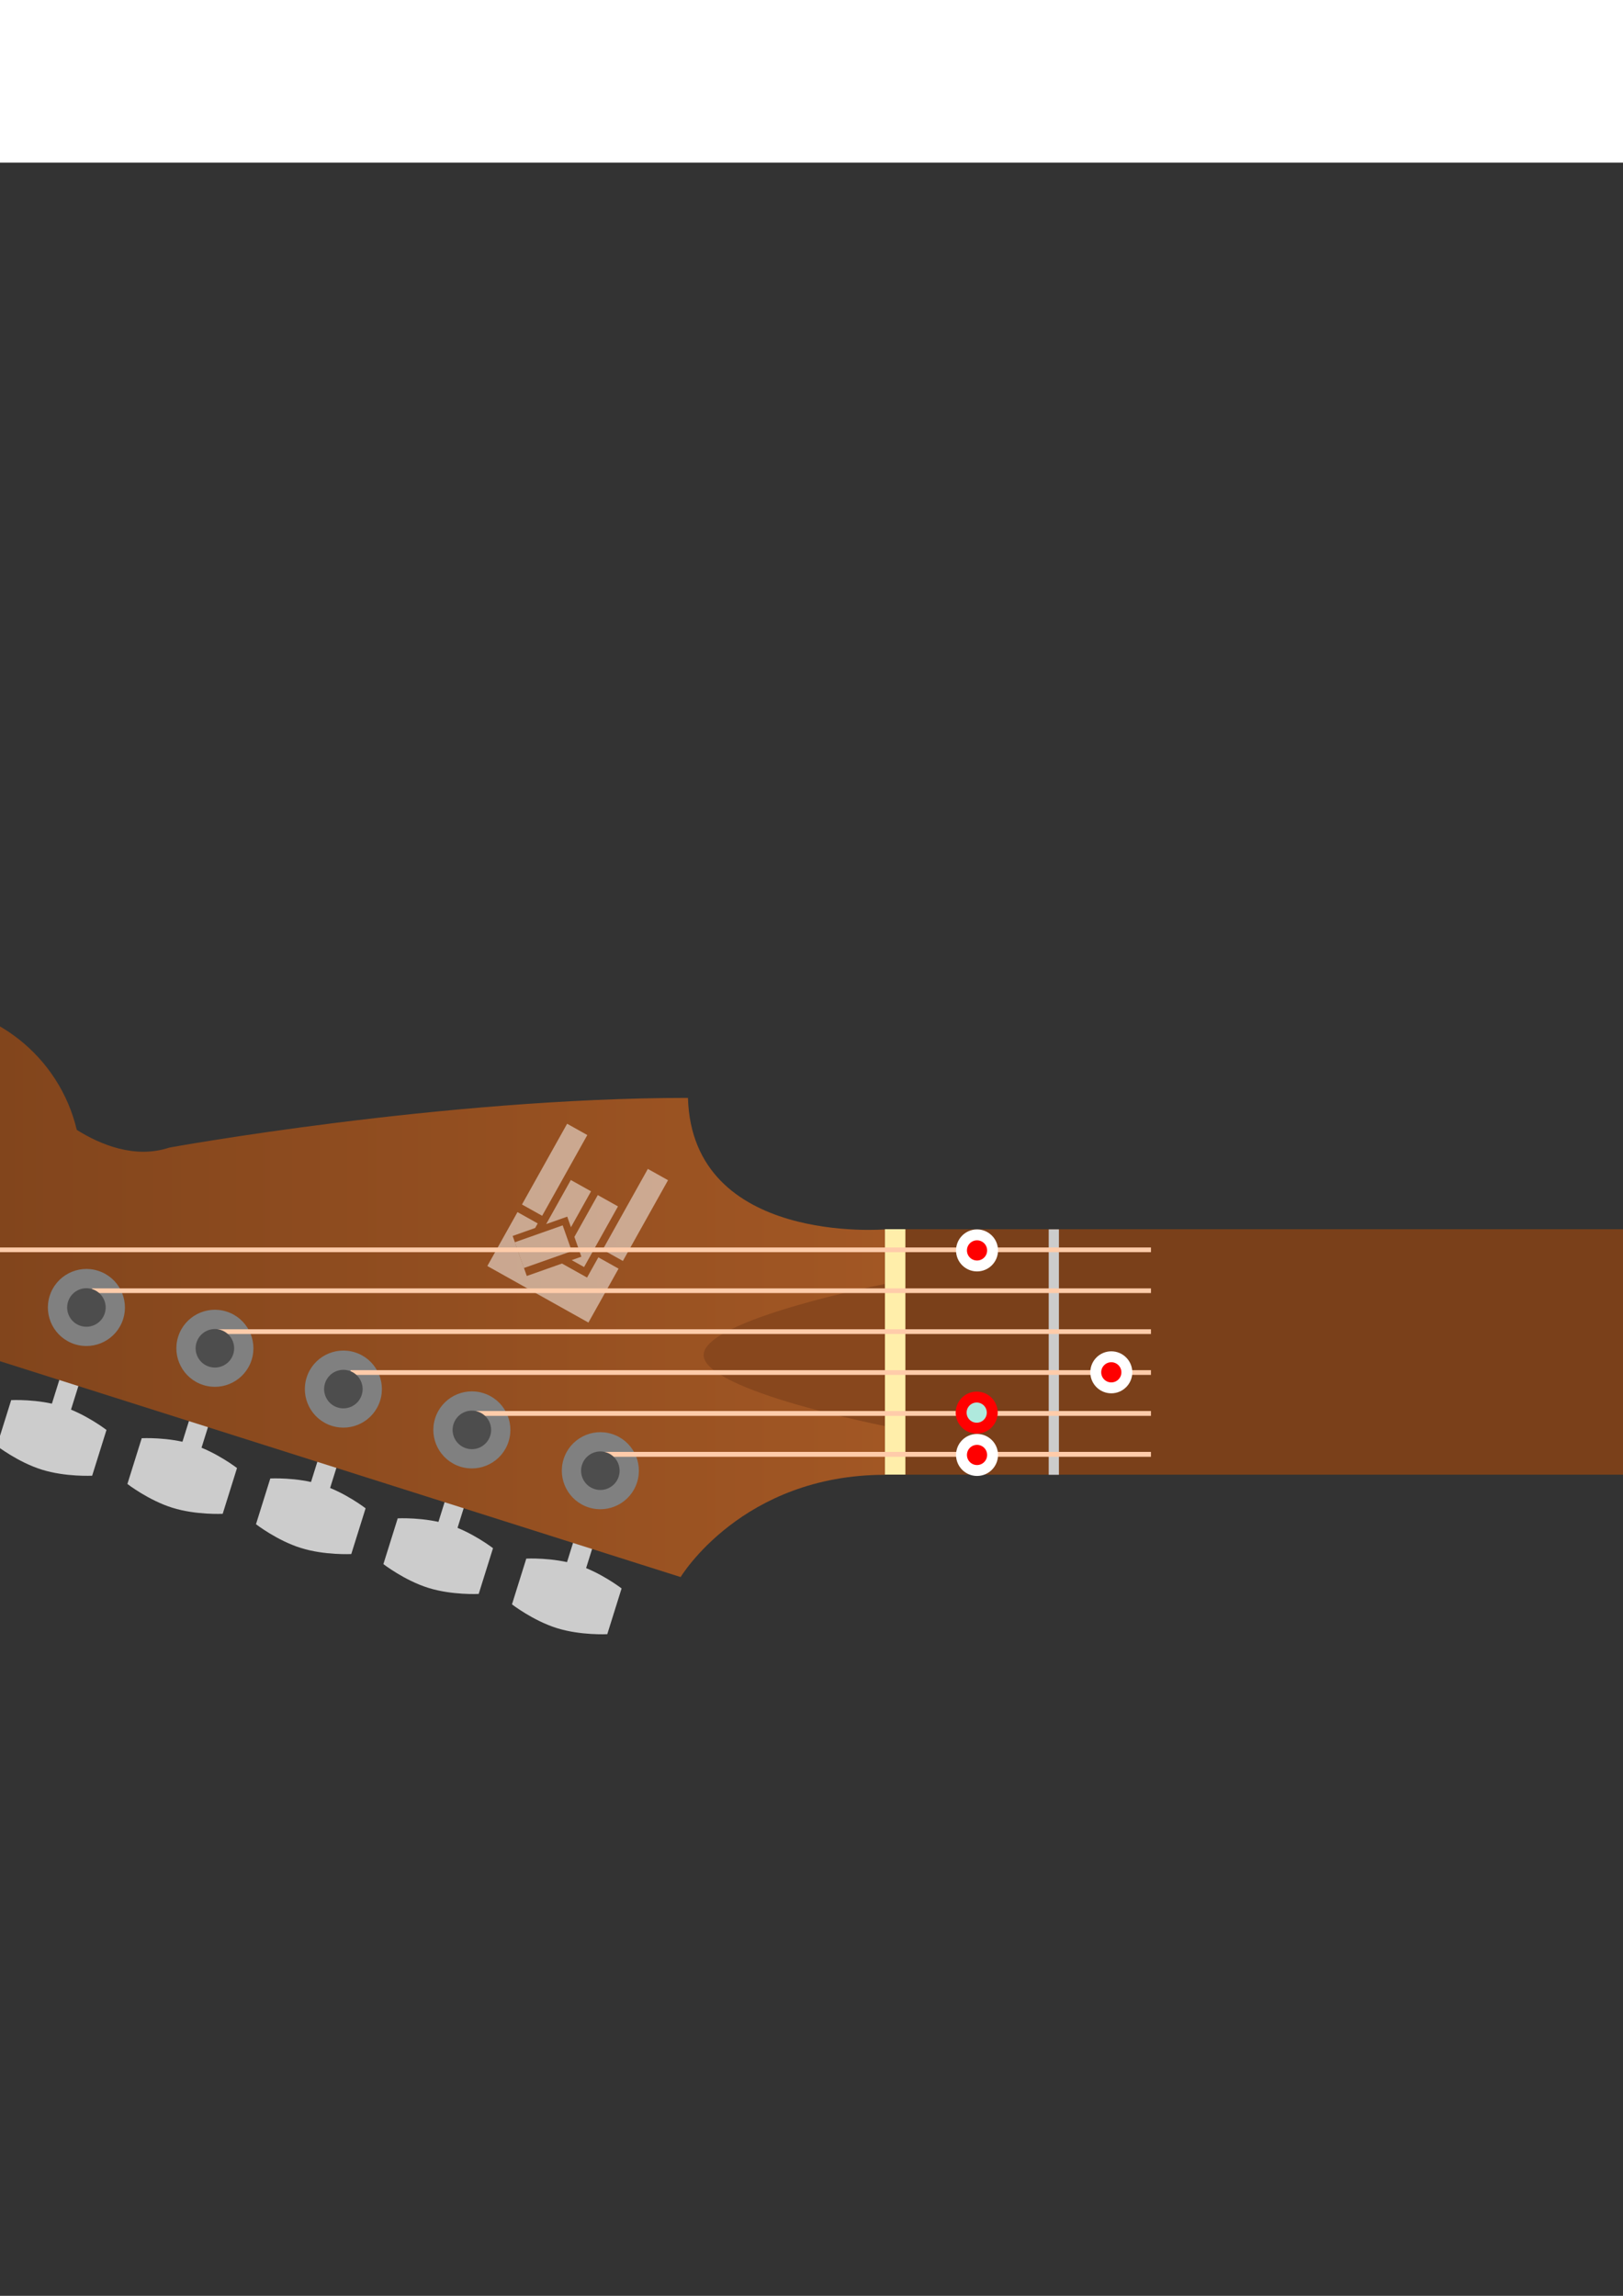 <?xml version="1.0" encoding="UTF-8" standalone="no"?>
<!-- Created with Inkscape (http://www.inkscape.org/) -->

<svg
   xmlns:osb="http://www.openswatchbook.org/uri/2009/osb"
   xmlns:dc="http://purl.org/dc/elements/1.1/"
   xmlns:cc="http://creativecommons.org/ns#"
   xmlns:rdf="http://www.w3.org/1999/02/22-rdf-syntax-ns#"
   xmlns:svg="http://www.w3.org/2000/svg"
   xmlns="http://www.w3.org/2000/svg"
   xmlns:xlink="http://www.w3.org/1999/xlink"
   xmlns:sodipodi="http://sodipodi.sourceforge.net/DTD/sodipodi-0.dtd"
   xmlns:inkscape="http://www.inkscape.org/namespaces/inkscape"
   width="210mm"
   height="297mm"
   viewBox="0 0 210 297"
   version="1.1"
   id="svg8"
   sodipodi:docname="mockup.svg"
   inkscape:version="0.92.3 (2405546, 2018-03-11)">
  <defs
     id="defs2">
    <linearGradient
       inkscape:collect="always"
       id="linearGradient2787">
      <stop
         style="stop-color:#79401a;stop-opacity:1"
         offset="0"
         id="stop2783" />
      <stop
         style="stop-color:#a25724;stop-opacity:1"
         offset="1"
         id="stop2785" />
    </linearGradient>
    <linearGradient
       id="linearGradient2769"
       osb:paint="solid">
      <stop
         style="stop-color:#808080;stop-opacity:1;"
         offset="0"
         id="stop2767" />
    </linearGradient>
    <linearGradient
       inkscape:collect="always"
       xlink:href="#linearGradient2787"
       id="linearGradient2789"
       x1="-303.692"
       y1="572.536"
       x2="250.667"
       y2="572.536"
       gradientUnits="userSpaceOnUse"
       gradientTransform="matrix(0.265,0,0,0.265,48.381,15.497)" />
  </defs>
  <sodipodi:namedview
     id="base"
     pagecolor="#ffffff"
     bordercolor="#666666"
     borderopacity="1.0"
     inkscape:pageopacity="0.0"
     inkscape:pageshadow="2"
     inkscape:zoom="0.98994949"
     inkscape:cx="319.68837"
     inkscape:cy="274.7006"
     inkscape:document-units="mm"
     inkscape:current-layer="layer1"
     showgrid="false"
     inkscape:window-width="1908"
     inkscape:window-height="1045"
     inkscape:window-x="1926"
     inkscape:window-y="6"
     inkscape:window-maximized="0"
     inkscape:snap-global="true"
     inkscape:snap-bbox="true"
     inkscape:snap-bbox-edge-midpoints="true"
     inkscape:bbox-nodes="true"
     inkscape:snap-bbox-midpoints="true"
     showguides="false"
     inkscape:snap-intersection-paths="true"
     inkscape:object-paths="true"
     inkscape:snap-smooth-nodes="true"
     inkscape:snap-midpoints="true"
     inkscape:snap-object-midpoints="true"
     inkscape:snap-center="true">
    <inkscape:grid
       type="xygrid"
       id="grid815" />
  </sodipodi:namedview>
  <g
     inkscape:label="Layer 1"
     inkscape:groupmode="layer"
     id="layer1">
    <rect
       style="opacity:1;fill:#333333;fill-opacity:1;fill-rule:nonzero;stroke:none;stroke-width:7.158;stroke-miterlimit:4;stroke-dasharray:none;stroke-opacity:1"
       id="rect1484"
       width="446.151"
       height="330.729"
       x="-105.515"
       y="21.035" />
    <g
       id="g3137"
       transform="matrix(1.048,0.328,-0.328,1.048,131.11,-55.897)"
       style="stroke:none;fill:#cccccc">
      <g
         transform="translate(2.646,62.231)"
         id="g3014"
         style="stroke:none;fill:#cccccc">
        <rect
           style="opacity:1;fill:#cccccc;fill-opacity:1;fill-rule:evenodd;stroke:none;stroke-width:0.353;stroke-miterlimit:4;stroke-dasharray:none;stroke-opacity:1"
           id="rect3006"
           width="2.357"
           height="23.41"
           x="-62.033"
           y="155.705" />
        <path
           style="fill:#cccccc;fill-rule:evenodd;stroke:none;stroke-width:0.353;stroke-linecap:butt;stroke-linejoin:miter;stroke-miterlimit:4;stroke-dasharray:none;stroke-opacity:1"
           d="m -60.854,177.938 c -2.941,0 -5.883,1.091 -5.883,1.091 v 2.375 0.897 2.375 c 0,0 2.941,1.091 5.883,1.091 2.941,0 5.883,-1.091 5.883,-1.091 v -2.375 -0.897 -2.375 c 0,0 -2.941,-1.091 -5.883,-1.091 z"
           id="path2988"
           inkscape:connector-curvature="0" />
      </g>
      <g
         transform="translate(18.521,62.231)"
         id="g3014-1"
         style="stroke:none;fill:#cccccc">
        <rect
           style="opacity:1;fill:#cccccc;fill-opacity:1;fill-rule:evenodd;stroke:none;stroke-width:0.353;stroke-miterlimit:4;stroke-dasharray:none;stroke-opacity:1"
           id="rect3006-2"
           width="2.357"
           height="23.41"
           x="-62.033"
           y="155.705" />
        <path
           style="fill:#cccccc;fill-rule:evenodd;stroke:none;stroke-width:0.353;stroke-linecap:butt;stroke-linejoin:miter;stroke-miterlimit:4;stroke-dasharray:none;stroke-opacity:1"
           d="m -60.854,177.938 c -2.941,0 -5.883,1.091 -5.883,1.091 v 2.375 0.897 2.375 c 0,0 2.941,1.091 5.883,1.091 2.941,0 5.883,-1.091 5.883,-1.091 v -2.375 -0.897 -2.375 c 0,0 -2.941,-1.091 -5.883,-1.091 z"
           id="path2988-1"
           inkscape:connector-curvature="0" />
      </g>
      <g
         transform="translate(34.54,61.92)"
         id="g3014-5"
         style="stroke:none;fill:#cccccc">
        <rect
           style="opacity:1;fill:#cccccc;fill-opacity:1;fill-rule:evenodd;stroke:none;stroke-width:0.353;stroke-miterlimit:4;stroke-dasharray:none;stroke-opacity:1"
           id="rect3006-22"
           width="2.357"
           height="23.41"
           x="-62.033"
           y="155.705" />
        <path
           style="fill:#cccccc;fill-rule:evenodd;stroke:none;stroke-width:0.353;stroke-linecap:butt;stroke-linejoin:miter;stroke-miterlimit:4;stroke-dasharray:none;stroke-opacity:1"
           d="m -60.854,177.938 c -2.941,0 -5.883,1.091 -5.883,1.091 v 2.375 0.897 2.375 c 0,0 2.941,1.091 5.883,1.091 2.941,0 5.883,-1.091 5.883,-1.091 v -2.375 -0.897 -2.375 c 0,0 -2.941,-1.091 -5.883,-1.091 z"
           id="path2988-4"
           inkscape:connector-curvature="0" />
      </g>
      <g
         transform="translate(50.415,61.92)"
         id="g3014-1-3"
         style="stroke:none;fill:#cccccc">
        <rect
           style="opacity:1;fill:#cccccc;fill-opacity:1;fill-rule:evenodd;stroke:none;stroke-width:0.353;stroke-miterlimit:4;stroke-dasharray:none;stroke-opacity:1"
           id="rect3006-2-9"
           width="2.357"
           height="23.41"
           x="-62.033"
           y="155.705" />
        <path
           style="fill:#cccccc;fill-rule:evenodd;stroke:none;stroke-width:0.353;stroke-linecap:butt;stroke-linejoin:miter;stroke-miterlimit:4;stroke-dasharray:none;stroke-opacity:1"
           d="m -60.854,177.938 c -2.941,0 -5.883,1.091 -5.883,1.091 v 2.375 0.897 2.375 c 0,0 2.941,1.091 5.883,1.091 2.941,0 5.883,-1.091 5.883,-1.091 v -2.375 -0.897 -2.375 c 0,0 -2.941,-1.091 -5.883,-1.091 z"
           id="path2988-1-6"
           inkscape:connector-curvature="0" />
      </g>
      <g
         transform="translate(66.146,61.92)"
         id="g3014-4"
         style="stroke:none;fill:#cccccc">
        <rect
           style="opacity:1;fill:#cccccc;fill-opacity:1;fill-rule:evenodd;stroke:none;stroke-width:0.353;stroke-miterlimit:4;stroke-dasharray:none;stroke-opacity:1"
           id="rect3006-6"
           width="2.357"
           height="23.41"
           x="-62.033"
           y="155.705" />
        <path
           style="fill:#cccccc;fill-rule:evenodd;stroke:none;stroke-width:0.353;stroke-linecap:butt;stroke-linejoin:miter;stroke-miterlimit:4;stroke-dasharray:none;stroke-opacity:1"
           d="m -60.854,177.938 c -2.941,0 -5.883,1.091 -5.883,1.091 v 2.375 0.897 2.375 c 0,0 2.941,1.091 5.883,1.091 2.941,0 5.883,-1.091 5.883,-1.091 v -2.375 -0.897 -2.375 c 0,0 -2.941,-1.091 -5.883,-1.091 z"
           id="path2988-7"
           inkscape:connector-curvature="0" />
      </g>
      <g
         transform="translate(82.021,61.92)"
         id="g3014-1-4"
         style="stroke:none;fill:#cccccc">
        <rect
           style="opacity:1;fill:#cccccc;fill-opacity:1;fill-rule:evenodd;stroke:none;stroke-width:0.353;stroke-miterlimit:4;stroke-dasharray:none;stroke-opacity:1"
           id="rect3006-2-6"
           width="2.357"
           height="23.41"
           x="-62.033"
           y="155.705" />
        <path
           style="fill:#cccccc;fill-rule:evenodd;stroke:none;stroke-width:0.353;stroke-linecap:butt;stroke-linejoin:miter;stroke-miterlimit:4;stroke-dasharray:none;stroke-opacity:1"
           d="m -60.854,177.938 c -2.941,0 -5.883,1.091 -5.883,1.091 v 2.375 0.897 2.375 c 0,0 2.941,1.091 5.883,1.091 2.941,0 5.883,-1.091 5.883,-1.091 v -2.375 -0.897 -2.375 c 0,0 -2.941,-1.091 -5.883,-1.091 z"
           id="path2988-1-2"
           inkscape:connector-curvature="0" />
      </g>
    </g>
    <path
       style="opacity:1;fill:url(#linearGradient2789);fill-opacity:1;fill-rule:evenodd;stroke:none;stroke-width:0.353;stroke-linecap:butt;stroke-linejoin:miter;stroke-miterlimit:4;stroke-dasharray:none;stroke-opacity:1"
       d="m -10.628,129.909 c -11.69,0 -21.167,9.477 -21.167,21.167 0.007,10.986 8.417,20.14 19.363,21.076 l 100.5,31.866 c 0,0 7.938,-13.229 26.458,-13.229 v -31.75 c 0,0 -24.946,2.079 -25.513,-17.009 -31.75,0 -67.091,6.426 -67.091,6.426 -4.467,1.489 -8.934,-0.374 -11.986,-2.287 -2.27,-9.523 -10.775,-16.247 -20.565,-16.259 z"
       id="path1280"
       inkscape:connector-curvature="0"
       sodipodi:nodetypes="cccccccccc" />
    <path
       style="fill:none;fill-rule:evenodd;stroke:#ff00ff;stroke-width:0.6;stroke-linecap:butt;stroke-linejoin:miter;stroke-miterlimit:4;stroke-dasharray:none;stroke-opacity:1"
       d="m 130.402,188.143 h 18.521"
       id="path821"
       inkscape:connector-curvature="0" />
    <rect
       style="opacity:1;fill:#7a401a;fill-opacity:1;fill-rule:nonzero;stroke:none;stroke-width:0.351;stroke-miterlimit:4;stroke-dasharray:none;stroke-opacity:1"
       id="rect819"
       width="124.366"
       height="31.75"
       x="114.594"
       y="159.022" />
    <circle
       style="opacity:1;fill:#808080;fill-opacity:1;fill-rule:nonzero;stroke:none;stroke-width:0.332;stroke-miterlimit:4;stroke-dasharray:none;stroke-opacity:1"
       id="path1285-3-6"
       cx="61.845"
       cy="157.829"
       r="4.984"
       transform="rotate(17.616)" />
    <circle
       style="opacity:1;fill:#808080;fill-opacity:1;fill-rule:nonzero;stroke:none;stroke-width:0.332;stroke-miterlimit:4;stroke-dasharray:none;stroke-opacity:1"
       id="path1285-0"
       cx="44.402"
       cy="157.829"
       r="4.984"
       transform="rotate(17.616)" />
    <circle
       style="opacity:1;fill:#808080;fill-opacity:1;fill-rule:nonzero;stroke:none;stroke-width:0.332;stroke-miterlimit:4;stroke-dasharray:none;stroke-opacity:1"
       id="path1285-3-2-1"
       cx="96.73"
       cy="157.829"
       r="4.984"
       transform="rotate(17.616)" />
    <circle
       style="opacity:1;fill:#808080;fill-opacity:1;fill-rule:nonzero;stroke:none;stroke-width:0.332;stroke-miterlimit:4;stroke-dasharray:none;stroke-opacity:1"
       id="path1285-1-2"
       cx="79.288"
       cy="157.829"
       r="4.984"
       transform="rotate(17.616)" />
    <circle
       style="opacity:1;fill:#808080;fill-opacity:1;fill-rule:nonzero;stroke:none;stroke-width:0.332;stroke-miterlimit:4;stroke-dasharray:none;stroke-opacity:1"
       id="path1285-3-29-2"
       cx="131.616"
       cy="157.829"
       r="4.984"
       transform="rotate(17.616)" />
    <circle
       style="opacity:1;fill:#808080;fill-opacity:1;fill-rule:nonzero;stroke:none;stroke-width:0.332;stroke-miterlimit:4;stroke-dasharray:none;stroke-opacity:1"
       id="path1285-4-1"
       cx="114.173"
       cy="157.829"
       r="4.984"
       transform="rotate(17.616)" />
    <path
       style="fill:#88471d;fill-opacity:1;fill-rule:evenodd;stroke:none;stroke-width:0.332px;stroke-linecap:butt;stroke-linejoin:miter;stroke-opacity:1"
       d="m 114.829,184.552 c 0,0 -23.786,-4.63 -23.786,-9.26 0,-4.63 23.786,-9.26 23.786,-9.26 z"
       id="path1617"
       inkscape:connector-curvature="0" />
    <rect
       style="opacity:1;fill:#ffeeaa;fill-opacity:1;fill-rule:nonzero;stroke:none;stroke-width:0.051;stroke-miterlimit:4;stroke-dasharray:none;stroke-opacity:1"
       id="rect819-2"
       width="2.644"
       height="31.748"
       x="114.503"
       y="159.015" />
    <rect
       style="opacity:1;fill:#cccccc;fill-opacity:1;fill-rule:nonzero;stroke:none;stroke-width:0.036;stroke-miterlimit:4;stroke-dasharray:none;stroke-opacity:1"
       id="rect819-2-2"
       width="1.321"
       height="31.748"
       x="135.693"
       y="159.04" />
    <g
       id="g1362-4"
       transform="matrix(-0.329,0.184,0.184,0.329,-65.413,73.81)"
       style="opacity:0.5;fill:#ffffff">
      <rect
         y="209.688"
         x="-42.333"
         height="31.75"
         width="7.937"
         id="rect1268-1"
         style="opacity:1;fill:#ffffff;fill-opacity:1;fill-rule:nonzero;stroke:none;stroke-width:3.106;stroke-miterlimit:4;stroke-dasharray:none;stroke-opacity:1" />
      <path
         id="rect1268-7-6"
         transform="scale(0.265)"
         d="m -120,852.52 v 65.414 L -100.887,896.199 -90,905.773 v -53.254 z m 40,0 v 62.047 l 20.414,17.953 -8.793,10 H -50 v -90 z m -80,70 v 80 h 150 v -80 h -30 v 30 H -77.174 L -109.113,988.84 -150.414,952.52 -130,929.305 v -6.785 z"
         style="opacity:1;fill:#ffffff;fill-opacity:1;fill-rule:nonzero;stroke:none;stroke-width:10.168;stroke-miterlimit:4;stroke-dasharray:none;stroke-opacity:1"
         inkscape:connector-curvature="0" />
      <rect
         y="209.688"
         x="-10.583"
         height="31.75"
         width="7.937"
         id="rect1268-9-1"
         style="opacity:1;fill:#ffffff;fill-opacity:1;fill-rule:nonzero;stroke:none;stroke-width:3.106;stroke-miterlimit:4;stroke-dasharray:none;stroke-opacity:1" />
      <rect
         transform="matrix(0.751,0.66,-0.661,0.751,0,0)"
         y="198.428"
         x="139.168"
         height="17.415"
         width="9.378"
         id="rect1268-7-7-3-6"
         style="opacity:1;fill:#ffffff;fill-opacity:1;fill-rule:nonzero;stroke:none;stroke-width:2.501;stroke-miterlimit:4;stroke-dasharray:none;stroke-opacity:1" />
    </g>
    <g
       id="g1362-4-6"
       transform="matrix(0.329,0.184,-0.184,0.329,125.89,84.177)"
       style="opacity:0.5;fill:#ffffff">
      <rect
         y="209.688"
         x="-42.333"
         height="31.75"
         width="7.937"
         id="rect1268-1-7"
         style="opacity:1;fill:#ffffff;fill-opacity:1;fill-rule:nonzero;stroke:none;stroke-width:3.106;stroke-miterlimit:4;stroke-dasharray:none;stroke-opacity:1" />
      <path
         id="rect1268-7-6-7"
         transform="scale(0.265)"
         d="m -120,852.52 v 65.414 L -100.887,896.199 -90,905.773 v -53.254 z m 40,0 v 62.047 l 20.414,17.953 -8.793,10 H -50 v -90 z m -80,70 v 80 h 150 v -80 h -30 v 30 H -77.174 L -109.113,988.84 -150.414,952.52 -130,929.305 v -6.785 z"
         style="opacity:1;fill:#ffffff;fill-opacity:1;fill-rule:nonzero;stroke:none;stroke-width:10.168;stroke-miterlimit:4;stroke-dasharray:none;stroke-opacity:1"
         inkscape:connector-curvature="0" />
      <rect
         y="209.688"
         x="-10.583"
         height="31.75"
         width="7.937"
         id="rect1268-9-1-4"
         style="opacity:1;fill:#ffffff;fill-opacity:1;fill-rule:nonzero;stroke:none;stroke-width:3.106;stroke-miterlimit:4;stroke-dasharray:none;stroke-opacity:1" />
      <rect
         transform="matrix(0.751,0.66,-0.661,0.751,0,0)"
         y="198.428"
         x="139.168"
         height="17.415"
         width="9.378"
         id="rect1268-7-7-3-6-9"
         style="opacity:1;fill:#ffffff;fill-opacity:1;fill-rule:nonzero;stroke:none;stroke-width:2.501;stroke-miterlimit:4;stroke-dasharray:none;stroke-opacity:1" />
    </g>
    <g
       id="g1476"
       style="stroke:#ffccaa"
       transform="translate(48.381,15.497)">
      <path
         inkscape:connector-curvature="0"
         id="path821-6"
         d="M -20.6,156.771 H 100.542"
         style="fill:#ff9955;fill-rule:evenodd;stroke:#ffccaa;stroke-width:0.612;stroke-linecap:butt;stroke-linejoin:miter;stroke-miterlimit:4;stroke-dasharray:none;stroke-opacity:1" />
      <path
         inkscape:connector-curvature="0"
         id="path821-4"
         d="M -3.024,162.062 H 100.542"
         style="fill:#ff9955;fill-rule:evenodd;stroke:#ffccaa;stroke-width:0.609;stroke-linecap:butt;stroke-linejoin:miter;stroke-miterlimit:4;stroke-dasharray:none;stroke-opacity:1" />
      <path
         inkscape:connector-curvature="0"
         id="path821-1"
         d="M 13.229,167.354 H 100.542"
         style="fill:#ff9955;fill-rule:evenodd;stroke:#ffccaa;stroke-width:0.629;stroke-linecap:butt;stroke-linejoin:miter;stroke-miterlimit:4;stroke-dasharray:none;stroke-opacity:1" />
      <path
         inkscape:connector-curvature="0"
         id="path821-1-8"
         d="M 29.671,172.646 H 100.542"
         style="fill:#ff9955;fill-rule:evenodd;stroke:#ffccaa;stroke-width:0.634;stroke-linecap:butt;stroke-linejoin:miter;stroke-miterlimit:4;stroke-dasharray:none;stroke-opacity:1" />
      <path
         inkscape:connector-curvature="0"
         id="path821-4-6"
         d="M -52.917,146.188 H 100.542"
         style="fill:#ff9955;fill-rule:evenodd;stroke:#ffccaa;stroke-width:0.605;stroke-linecap:butt;stroke-linejoin:miter;stroke-miterlimit:4;stroke-dasharray:none;stroke-opacity:1" />
      <path
         inkscape:connector-curvature="0"
         id="path821-1-4"
         d="M -36.475,151.479 H 100.542"
         style="fill:#ff9955;fill-rule:evenodd;stroke:#ffccaa;stroke-width:0.604;stroke-linecap:butt;stroke-linejoin:miter;stroke-miterlimit:4;stroke-dasharray:none;stroke-opacity:1" />
    </g>
    <circle
       style="opacity:1;fill:#4d4d4d;fill-opacity:1;fill-rule:nonzero;stroke:none;stroke-width:0.332;stroke-miterlimit:4;stroke-dasharray:none;stroke-opacity:1"
       id="path1285-9-4-9"
       cx="61.845"
       cy="157.829"
       r="2.492"
       transform="rotate(17.616)" />
    <circle
       style="opacity:1;fill:#4d4d4d;fill-opacity:1;fill-rule:nonzero;stroke:none;stroke-width:0.332;stroke-miterlimit:4;stroke-dasharray:none;stroke-opacity:1"
       id="path1285-9-9"
       cx="44.402"
       cy="157.829"
       r="2.492"
       transform="rotate(17.616)" />
    <circle
       style="opacity:1;fill:#4d4d4d;fill-opacity:1;fill-rule:nonzero;stroke:none;stroke-width:0.332;stroke-miterlimit:4;stroke-dasharray:none;stroke-opacity:1"
       id="path1285-9-4-5-0"
       cx="96.73"
       cy="157.829"
       r="2.492"
       transform="rotate(17.616)" />
    <circle
       style="opacity:1;fill:#4d4d4d;fill-opacity:1;fill-rule:nonzero;stroke:none;stroke-width:0.332;stroke-miterlimit:4;stroke-dasharray:none;stroke-opacity:1"
       id="path1285-9-2-3"
       cx="79.288"
       cy="157.829"
       r="2.492"
       transform="rotate(17.616)" />
    <circle
       style="opacity:1;fill:#4d4d4d;fill-opacity:1;fill-rule:nonzero;stroke:none;stroke-width:0.332;stroke-miterlimit:4;stroke-dasharray:none;stroke-opacity:1"
       id="path1285-9-4-2-8"
       cx="131.616"
       cy="157.829"
       r="2.492"
       transform="rotate(17.616)" />
    <circle
       style="opacity:1;fill:#4d4d4d;fill-opacity:1;fill-rule:nonzero;stroke:none;stroke-width:0.332;stroke-miterlimit:4;stroke-dasharray:none;stroke-opacity:1"
       id="path1285-9-6-6"
       cx="114.173"
       cy="157.829"
       r="2.492"
       transform="rotate(17.616)" />
    <rect
       style="opacity:1;fill:#d45500;fill-opacity:1;fill-rule:nonzero;stroke:none;stroke-width:4.882;stroke-miterlimit:4;stroke-dasharray:none;stroke-opacity:1"
       id="rect1321"
       width="14.552"
       height="19.844"
       x="-138.245"
       y="273.849" />
    <rect
       style="opacity:1;fill:#ff2a2a;fill-opacity:1;fill-rule:nonzero;stroke:none;stroke-width:2.469;stroke-miterlimit:4;stroke-dasharray:none;stroke-opacity:1"
       id="rect1268-7-7"
       width="9.26"
       height="17.198"
       x="-135.599"
       y="276.495" />
    <g
       id="g1362"
       transform="translate(-40.876,-172.478)"
       style="fill:#ececec">
      <rect
         y="209.688"
         x="-42.333"
         height="31.75"
         width="7.937"
         id="rect1268"
         style="opacity:1;fill:#ececec;fill-opacity:1;fill-rule:nonzero;stroke:none;stroke-width:3.106;stroke-miterlimit:4;stroke-dasharray:none;stroke-opacity:1" />
      <path
         id="rect1268-7"
         transform="scale(0.265)"
         d="m -120,852.52 v 65.414 L -100.887,896.199 -90,905.773 v -53.254 z m 40,0 v 62.047 l 20.414,17.953 -8.793,10 H -50 v -90 z m -80,70 v 80 h 150 v -80 h -30 v 30 H -77.174 L -109.113,988.84 -150.414,952.52 -130,929.305 v -6.785 z"
         style="opacity:1;fill:#ececec;fill-opacity:1;fill-rule:nonzero;stroke:none;stroke-width:10.168;stroke-miterlimit:4;stroke-dasharray:none;stroke-opacity:1"
         inkscape:connector-curvature="0" />
      <rect
         y="209.688"
         x="-10.583"
         height="31.75"
         width="7.937"
         id="rect1268-9"
         style="opacity:1;fill:#ececec;fill-opacity:1;fill-rule:nonzero;stroke:none;stroke-width:3.106;stroke-miterlimit:4;stroke-dasharray:none;stroke-opacity:1" />
      <rect
         transform="matrix(0.751,0.66,-0.661,0.751,0,0)"
         y="198.428"
         x="139.168"
         height="17.415"
         width="9.378"
         id="rect1268-7-7-3"
         style="opacity:1;fill:#ececec;fill-opacity:1;fill-rule:nonzero;stroke:none;stroke-width:2.501;stroke-miterlimit:4;stroke-dasharray:none;stroke-opacity:1" />
    </g>
    <ellipse
       style="opacity:1;fill:#afe9dd;fill-opacity:1;fill-rule:nonzero;stroke:#ff0000;stroke-width:1.411;stroke-miterlimit:4;stroke-dasharray:none;stroke-opacity:1;paint-order:stroke markers fill"
       id="path1522-2"
       cx="126.376"
       cy="182.745"
       rx="2.011"
       ry="2.011" />
    <ellipse
       style="opacity:1;fill:#ff0000;fill-opacity:1;fill-rule:nonzero;stroke:#ffffff;stroke-width:1.411;stroke-miterlimit:4;stroke-dasharray:none;stroke-opacity:1;paint-order:stroke markers fill"
       id="path1522-2-9"
       cx="126.418"
       cy="188.221"
       rx="2.011"
       ry="2.011" />
    <ellipse
       style="opacity:1;fill:#ff0000;fill-opacity:1;fill-rule:nonzero;stroke:#ffffff;stroke-width:1.411;stroke-miterlimit:4;stroke-dasharray:none;stroke-opacity:1;paint-order:stroke markers fill"
       id="path1522-2-7"
       cx="143.791"
       cy="177.531"
       rx="2.011"
       ry="2.011" />
    <ellipse
       style="opacity:1;fill:#ff0000;fill-opacity:1;fill-rule:nonzero;stroke:#ffffff;stroke-width:1.411;stroke-miterlimit:4;stroke-dasharray:none;stroke-opacity:1;paint-order:stroke markers fill"
       id="path1522-2-0"
       cx="126.418"
       cy="161.762"
       rx="2.011"
       ry="2.011" />
  </g>
</svg>
